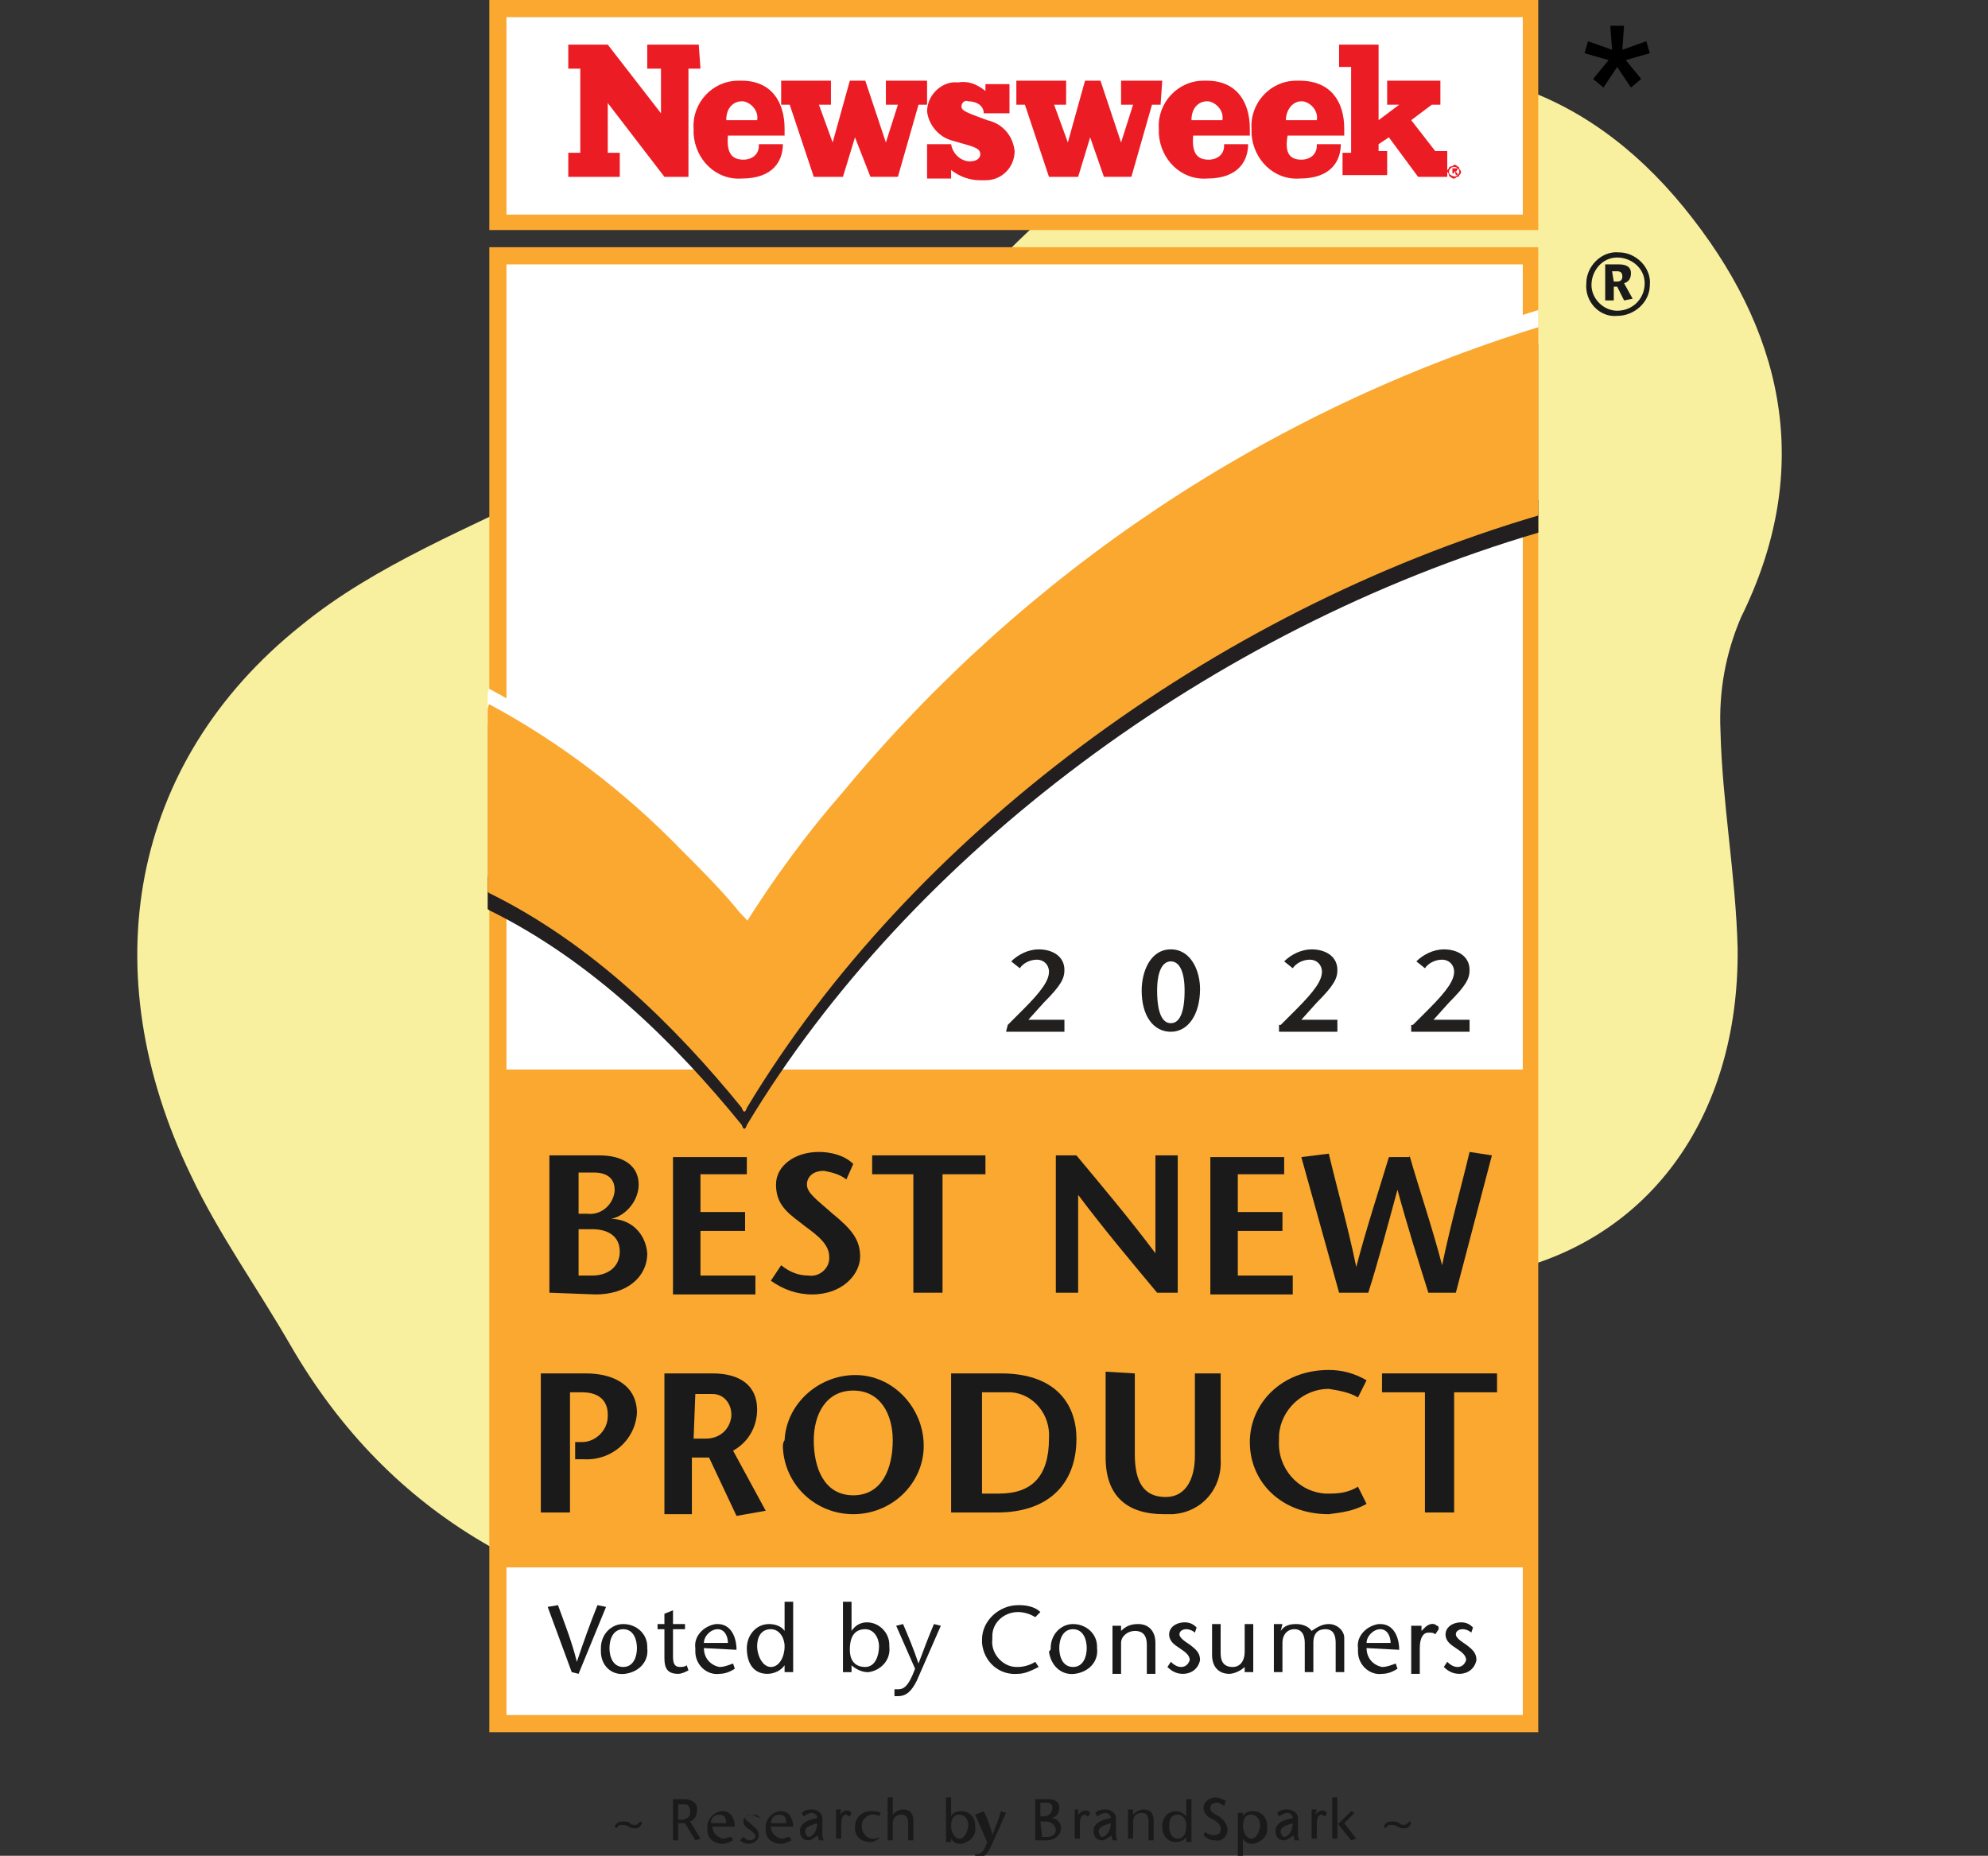 <?xml version="1.0" encoding="utf-8"?>
<!-- Generator: Adobe Illustrator 26.0.3, SVG Export Plug-In . SVG Version: 6.00 Build 0)  -->
<svg version="1.1" id="Layer_1" xmlns="http://www.w3.org/2000/svg" xmlns:xlink="http://www.w3.org/1999/xlink" x="0px" y="0px"
	 viewBox="0 0 115.8 108.1" style="enable-background:new 0 0 115.8 108.1;" xml:space="preserve">
<rect x="0" y="0" width="115.8" height="108.1" fill="#333333" stroke="none"/>
<style type="text/css">
	.st0{fill:#F9F09F;}
	.st1{fill:#FFFFFF;}
	.st2{fill:#FAA82F;}
	.st3{clip-path:url(#SVGID_00000045583791392899916880000011337974839629084290_);}
	.st4{fill:#231F20;}
	.st5{clip-path:url(#SVGID_00000097458704707391002960000017005341001918760889_);}
	.st6{fill:#1A1A1A;}
	.st7{fill:#EC1C24;}
	.st8{fill:#221F1F;}
</style>
<g id="Group_1593" transform="translate(-1415.884 -479.647)">
	<path id="Path_2493" class="st0" d="M1492.7,484.3c8.7-1.9,16.1,0.7,21.8,8.1c5.5,7.1,6.9,14.9,2.8,23.2c-0.9,2.1-1.3,4.3-1.2,6.6
		c0.1,4.2,0.9,8.5,1,12.7c0.1,9.8-5.2,17.3-14.3,19c-6,1.1-10.5,4-14.5,8.4c-8,8.8-17.8,13.4-29.7,11.9c-10.8-1.4-19.9-6-25.8-16.2
		c-1.9-3.3-4.2-6.5-5.8-9.9c-5.7-11.8-3.6-24,6.4-32c4.4-3.6,9.9-5.7,15-8.3c1.7-0.8,3.5-1.3,5.3-1.5c8.1-0.9,14.4-5.4,20-11.1
		C1479,489.6,1485.1,485.6,1492.7,484.3z"/>
	<g id="Group_1592" transform="translate(-169.314 -19.244)">
		<g id="Group_1591" transform="translate(1613 498.891)">
			<rect id="Rectangle_1379" x="1.2" y="14.9" class="st1" width="60.2" height="85.5"/>
			<path id="Path_2401" class="st2" d="M60.9,99.9H1.7V15.4h59.2L60.9,99.9z M61.8,14.4H0.7v86.5h61.1V14.4z"/>
			<rect id="Rectangle_1380" x="0.8" y="62.3" class="st2" width="60.9" height="29"/>
			<g id="Group_1588" transform="translate(0.605 15.227)">
				<g>
					<defs>
						<rect id="SVGID_1_" x="0" y="0" width="61.2" height="85.1"/>
					</defs>
					<clipPath id="SVGID_00000034090911390102590220000007865358913905419169_">
						<use xlink:href="#SVGID_1_"  style="overflow:visible;"/>
					</clipPath>
					<g id="Group_1587" style="clip-path:url(#SVGID_00000034090911390102590220000007865358913905419169_);">
						<path id="Path_2402" class="st4" d="M61.3,4.8C45.4,9.6,31.2,19,20.6,31.9c-2.1,2.4-4,5-5.7,7.7c-0.1,0.2,0.3,0.2,0.2-0.1
							c-0.2-0.3-0.5-0.5-0.7-0.8c-1-1.2-2.1-2.3-3.2-3.4C8,31.9,4.2,29,0.1,26.8c-0.2-0.1-0.6,5.2-0.6,5.5c0,0.8-0.4,4.9,0.6,5.5
							c5.9,2.9,10.8,7.7,14.7,12.5c0.1,0.3,0.2,0.3,0.3,0c9.5-15.8,27.1-28.9,46.1-34.5c0.9-0.3,0.6-4.8,0.6-5.5
							C61.9,9.9,61.7,4.6,61.3,4.8"/>
						<path id="Path_2403" class="st1" d="M61.3,2.8c-15.9,4.9-30,14.3-40.6,27.1c-2.1,2.4-4,5-5.7,7.7c-0.1,0.2,0.3,0.2,0.2-0.1
							c-0.2-0.3-0.5-0.5-0.7-0.8c-1-1.2-2.1-2.3-3.2-3.5C8,29.9,4.2,27.1,0.1,24.9c-0.2-0.1-0.6,5.2-0.6,5.5c0,0.8-0.4,4.9,0.6,5.5
							c5.9,2.9,10.8,7.7,14.7,12.5c0.1,0.3,0.2,0.3,0.3,0c9.5-15.8,27.1-28.9,46.1-34.5c0.9-0.3,0.6-4.8,0.6-5.5
							C61.9,8,61.7,2.7,61.3,2.8"/>
						<path id="Path_2404" class="st2" d="M61.3,3.8c-15.9,4.9-30,14.3-40.6,27.1c-2.1,2.4-4,5-5.7,7.7c-0.1,0.2,0.3,0.2,0.2-0.1
							c-0.2-0.3-0.5-0.5-0.7-0.8c-1-1.2-2.1-2.3-3.2-3.4C8,30.9,4.2,28,0.1,25.8c-0.2-0.1-0.6,5.2-0.6,5.5c0,0.8-0.4,4.9,0.6,5.5
							c5.9,2.9,10.8,7.7,14.7,12.5c0.1,0.3,0.2,0.3,0.3,0c9.5-15.8,27.1-28.9,46.1-34.5c0.9-0.3,0.6-4.8,0.6-5.5
							C61.9,9,61.7,3.7,61.3,3.8"/>
					</g>
				</g>
			</g>
			<g id="Group_1590">
				<g>
					<defs>
						<rect id="SVGID_00000091734195517875428980000004276551350336436869_" x="0" y="0" width="68.3" height="108.1"/>
					</defs>
					<clipPath id="SVGID_00000132089993435782028950000006300229257868968619_">
						<use xlink:href="#SVGID_00000091734195517875428980000004276551350336436869_"  style="overflow:visible;"/>
					</clipPath>
					<g id="Group_1589" style="clip-path:url(#SVGID_00000132089993435782028950000006300229257868968619_);">
						<path id="Path_2405" class="st6" d="M5.5,97.4l-1.4-3.8l0.6-0.1c0.4,1.1,0.8,2.1,1.1,3.3h0c0.4-1.2,0.8-2.3,1.2-3.3l0.5,0.1
							l-1.6,3.9L5.5,97.4z"/>
						<path id="Path_2406" class="st6" d="M7.2,96c0-0.8,0.6-1.4,1.3-1.4c0.8,0,1.4,0.6,1.4,1.3c0,0,0,0.1,0,0.1
							c0.1,0.8-0.5,1.4-1.3,1.5S7.2,97,7.2,96.2C7.2,96.1,7.2,96.1,7.2,96 M7.7,96c0,0.5,0.2,1.1,0.8,1.1s0.8-0.6,0.8-1.1
							c0-0.5-0.2-1.1-0.8-1.1S7.7,95.5,7.7,96"/>
						<path id="Path_2407" class="st6" d="M11.4,94.6h0.7v0.3h-0.7v1.6c0,0.4,0.1,0.6,0.4,0.6c0.1,0,0.3,0,0.4-0.1l0.1,0.3
							c-0.2,0.1-0.4,0.2-0.6,0.2c-0.6,0-0.8-0.3-0.8-0.9v-1.7h-0.4v-0.3h0.4V94l0.5-0.2L11.4,94.6z"/>
						<path id="Path_2408" class="st6" d="M13.2,96c0,0.6,0.4,1,0.9,1.1c0,0,0,0,0,0c0.3,0,0.5-0.1,0.8-0.2l0.1,0.3
							c-0.3,0.2-0.6,0.3-0.9,0.3c-0.7,0.1-1.4-0.5-1.4-1.3c0-0.1,0-0.2,0-0.2c-0.1-0.7,0.5-1.3,1.2-1.4c0,0,0.1,0,0.1,0
							c0.8,0,1.1,0.8,1.1,1.5L13.2,96z M14.6,95.7c0-0.4-0.2-0.8-0.6-0.8c-0.4,0-0.8,0.4-0.8,0.8c0,0,0,0,0,0H14.6z"/>
						<path id="Path_2409" class="st6" d="M17.9,97L17.9,97c-0.2,0.3-0.6,0.5-1,0.5c-0.8,0-1.2-0.6-1.2-1.5c0-0.7,0.5-1.4,1.3-1.4
							c0.3,0,0.7,0.1,0.9,0.4h0v-1.7h0.5v4.1h-0.5V97z M17.9,95.9c0-0.5-0.3-1-0.8-1c-0.6,0-0.8,0.5-0.8,1s0.3,1.2,0.8,1.2
							C17.6,97.1,17.9,96.5,17.9,95.9"/>
						<path id="Path_2410" class="st6" d="M21.3,93.3h0.5v1.7h0c0.2-0.3,0.5-0.5,0.9-0.5c0.7,0,1.3,0.6,1.3,1.3c0,0,0,0.1,0,0.1
							c0.1,0.8-0.5,1.4-1.2,1.5c0,0-0.1,0-0.1,0c-0.3,0-0.7-0.2-0.9-0.4h0v0.4h-0.5L21.3,93.3z M23.4,95.9c0-0.5-0.3-1-0.8-1
							c-0.6,0-0.9,0.4-0.9,1.2c0,0.5,0.2,1,0.9,1C23.2,97.1,23.4,96.4,23.4,95.9"/>
						<path id="Path_2411" class="st6" d="M24.8,94.6c0.3,0.7,0.6,1.4,0.9,2.3h0c0.3-0.8,0.6-1.6,0.9-2.3l0.4,0.1l-1.4,3.2
							c-0.3,0.6-0.6,0.9-1.1,0.9h-0.2v-0.4h0.2c0.3,0,0.6-0.1,1-1.2l-1.1-2.5L24.8,94.6z"/>
						<path id="Path_2412" class="st6" d="M32.5,94.2c-0.3-0.2-0.7-0.3-1-0.3c-0.8,0-1.5,0.6-1.5,1.4c0,0.1,0,0.1,0,0.2
							c-0.1,0.8,0.6,1.6,1.4,1.6c0,0,0.1,0,0.1,0c0.3,0,0.7-0.1,1-0.3l0.2,0.3c-0.4,0.2-0.8,0.4-1.2,0.4c-1.1,0.1-2-0.7-2.1-1.8
							c0-0.1,0-0.2,0-0.2c0-1.1,1-2,2.1-2c0,0,0.1,0,0.1,0c0.4,0,0.9,0.1,1.2,0.4L32.5,94.2z"/>
						<path id="Path_2413" class="st6" d="M33.4,96c0-0.8,0.6-1.4,1.3-1.4c0.8,0,1.4,0.6,1.4,1.3c0,0,0,0.1,0,0.1
							c0.1,0.8-0.5,1.4-1.3,1.5c-0.8,0.1-1.4-0.5-1.5-1.3C33.4,96.1,33.4,96.1,33.4,96 M33.9,96c0,0.5,0.2,1.1,0.8,1.1
							s0.8-0.6,0.8-1.1c0-0.5-0.2-1.1-0.8-1.1S33.9,95.5,33.9,96"/>
						<path id="Path_2414" class="st6" d="M37.5,95c0.3-0.3,0.6-0.4,1-0.4c0.6,0,1,0.4,1,1.1v1.8h-0.5v-1.7c0-0.5-0.2-0.8-0.7-0.8
							c-0.4,0-0.8,0.3-0.8,0.7c0,0,0,0.1,0,0.1v1.7H37v-2.8h0.5L37.5,95z"/>
						<path id="Path_2415" class="st6" d="M41.8,95.1c-0.1-0.1-0.3-0.2-0.5-0.2c-0.2,0-0.4,0.1-0.4,0.3s0.3,0.4,0.6,0.6
							c0.4,0.3,0.6,0.5,0.6,0.9c-0.1,0.5-0.5,0.8-1,0.8c-0.3,0-0.6-0.1-0.9-0.4l0.2-0.3c0.2,0.2,0.4,0.3,0.6,0.3
							c0.2,0,0.4-0.1,0.5-0.4c0,0,0,0,0,0c0-0.3-0.3-0.5-0.6-0.7c-0.3-0.2-0.6-0.4-0.6-0.8c0-0.4,0.4-0.7,0.9-0.7
							c0.3,0,0.5,0.1,0.7,0.3L41.8,95.1z"/>
						<path id="Path_2416" class="st6" d="M44.7,97.1c-0.2,0.2-0.6,0.4-0.9,0.4c-0.6,0-1-0.4-1-1.1v-1.8h0.5v1.7
							c0,0.5,0.2,0.8,0.7,0.8c0.4,0,0.7-0.3,0.7-0.9v-1.6h0.5v2.8h-0.5L44.7,97.1z"/>
						<path id="Path_2417" class="st6" d="M46.8,95c0.2-0.3,0.5-0.4,0.9-0.4c0.3,0,0.7,0.1,0.9,0.4c0.3-0.2,0.6-0.4,1-0.4
							c0.5,0,0.9,0.4,0.9,0.8c0,0,0,0.1,0,0.1v1.9h-0.5v-1.7c0-0.4-0.1-0.8-0.6-0.8c-0.4,0-0.7,0.2-0.7,0.8v1.7h-0.5v-1.7
							c0-0.5-0.2-0.8-0.6-0.8c-0.4,0-0.7,0.3-0.7,0.8v1.7h-0.5v-2.8h0.5L46.8,95z"/>
						<path id="Path_2418" class="st6" d="M51.8,96c0,0.6,0.4,1,0.9,1.1c0,0,0,0,0,0c0.3,0,0.5-0.1,0.8-0.2l0.1,0.3
							c-0.3,0.2-0.6,0.3-0.9,0.3c-0.7,0.1-1.4-0.5-1.4-1.3c0-0.1,0-0.2,0-0.2c-0.1-0.7,0.5-1.3,1.2-1.4c0,0,0.1,0,0.1,0
							c0.8,0,1.1,0.8,1.1,1.5L51.8,96z M53.2,95.7c0-0.4-0.2-0.8-0.6-0.8c-0.4,0-0.8,0.4-0.8,0.8c0,0,0,0,0,0H53.2z"/>
						<path id="Path_2419" class="st6" d="M55,95l0.2-0.2c0.2-0.2,0.5-0.3,0.7-0.1c0.1,0,0.1,0.1,0.1,0.2l-0.2,0.3
							c-0.1-0.1-0.2-0.1-0.4-0.1c-0.3,0-0.5,0.3-0.5,0.9v1.5h-0.5v-2.8H55L55,95z"/>
						<path id="Path_2420" class="st6" d="M57.9,95.1c-0.1-0.1-0.3-0.2-0.5-0.2c-0.2,0-0.4,0.1-0.4,0.3s0.3,0.4,0.6,0.6
							c0.4,0.3,0.6,0.5,0.6,0.9c-0.1,0.5-0.5,0.8-1,0.8c-0.3,0-0.6-0.1-0.9-0.4l0.2-0.3c0.2,0.2,0.4,0.3,0.6,0.3
							c0.2,0,0.4-0.1,0.5-0.4c0,0,0,0,0,0c0-0.3-0.3-0.5-0.6-0.7c-0.3-0.2-0.6-0.4-0.6-0.8c0-0.4,0.4-0.7,0.9-0.7
							c0.3,0,0.5,0.1,0.7,0.3L57.9,95.1z"/>
						<path id="Path_2421" class="st6" d="M9.6,106.2c-0.1,0.2-0.2,0.3-0.4,0.3c-0.1,0-0.2,0-0.4-0.1c-0.1-0.1-0.3-0.1-0.4-0.1
							c-0.2,0-0.2,0.1-0.3,0.2l-0.1-0.1c0.1-0.2,0.2-0.3,0.5-0.3c0.1,0,0.3,0,0.4,0.1c0.1,0.1,0.2,0.1,0.3,0.1
							c0.1,0,0.2-0.1,0.3-0.2L9.6,106.2z"/>
						<path id="Path_2422" class="st6" d="M11.4,104.8h0.7c0.3,0,0.7,0.2,0.7,0.5c0,0,0,0.1,0,0.1c0,0.3-0.1,0.6-0.4,0.7l0.6,1
							l-0.3,0.1l-0.6-1h-0.4v1h-0.3L11.4,104.8z M11.7,106h0.2c0.3,0,0.5-0.2,0.5-0.4c0,0,0-0.1,0-0.1c0-0.2-0.1-0.4-0.3-0.4
							c0,0-0.1,0-0.1,0h-0.3L11.7,106z"/>
						<path id="Path_2423" class="st6" d="M13.7,106.4c0,0.3,0.2,0.6,0.6,0.7c0.2,0,0.3-0.1,0.5-0.1l0.1,0.2
							c-0.2,0.1-0.4,0.2-0.6,0.2c-0.5,0-0.9-0.3-0.9-0.8c0-0.1,0-0.1,0-0.2c0-0.4,0.3-0.8,0.8-0.9c0,0,0,0,0.1,0
							c0.5,0,0.7,0.5,0.7,0.9L13.7,106.4z M14.5,106.2c0-0.3-0.1-0.5-0.4-0.5c-0.3,0-0.5,0.2-0.5,0.5c0,0,0,0,0,0H14.5z"/>
						<path id="Path_2424" class="st6" d="M16.2,105.8c-0.1-0.1-0.2-0.1-0.3-0.1c-0.1,0-0.3,0.1-0.3,0.2s0.2,0.2,0.4,0.4
							c0.2,0.2,0.4,0.3,0.4,0.6c0,0.3-0.3,0.5-0.6,0.5c-0.2,0-0.4-0.1-0.5-0.2l0.2-0.2c0.1,0.1,0.2,0.2,0.4,0.2
							c0.1,0,0.3-0.1,0.3-0.2c0,0,0,0,0,0c0-0.2-0.2-0.3-0.3-0.4c-0.2-0.1-0.4-0.3-0.4-0.5c0-0.3,0.3-0.4,0.6-0.4
							c0.2,0,0.3,0.1,0.4,0.2L16.2,105.8z"/>
						<path id="Path_2425" class="st6" d="M17.1,106.4c0,0.3,0.2,0.6,0.6,0.7c0.2,0,0.3-0.1,0.5-0.1l0.1,0.2
							c-0.2,0.1-0.4,0.2-0.6,0.2c-0.5,0-0.9-0.3-0.9-0.8c0-0.1,0-0.1,0-0.2c0-0.4,0.3-0.8,0.8-0.9c0,0,0,0,0.1,0
							c0.5,0,0.7,0.5,0.7,0.9L17.1,106.4z M18,106.2c0-0.3-0.1-0.5-0.4-0.5c-0.3,0-0.5,0.2-0.5,0.5c0,0,0,0,0,0H18z"/>
						<path id="Path_2426" class="st6" d="M19.7,107c-0.1,0.1-0.3,0.2-0.4,0.2c-0.3,0-0.5-0.2-0.5-0.5c0,0,0,0,0-0.1
							c0-0.3,0.3-0.5,0.6-0.6l0.4-0.1c0-0.2-0.2-0.3-0.3-0.3c-0.2,0-0.3,0.1-0.5,0.2l-0.1-0.2c0.2-0.2,0.4-0.2,0.6-0.2
							c0.3,0,0.6,0.2,0.6,0.5c0,0,0,0.1,0,0.1v0.8c0,0.1,0,0.3,0.1,0.4h-0.3c0-0.1-0.1-0.2,0-0.3L19.7,107z M19.5,106.3
							c-0.3,0.1-0.4,0.2-0.4,0.4c0,0.1,0.1,0.3,0.2,0.3c0,0,0,0,0,0c0.2,0,0.5-0.3,0.5-0.8L19.5,106.3z"/>
						<path id="Path_2427" class="st6" d="M21.1,105.7l0.1-0.1c0.1-0.1,0.3-0.2,0.5-0.1c0,0,0.1,0.1,0.1,0.1l-0.1,0.2
							c-0.1,0-0.2-0.1-0.2-0.1c-0.2,0-0.3,0.2-0.3,0.5v0.9h-0.3v-1.7h0.3L21.1,105.7z"/>
						<path id="Path_2428" class="st6" d="M23.4,107.1c-0.2,0.1-0.3,0.2-0.5,0.2c-0.5,0-0.9-0.3-0.9-0.8c0,0,0-0.1,0-0.1
							c0-0.5,0.4-0.9,0.9-0.9c0,0,0.1,0,0.1,0c0.2,0,0.3,0,0.5,0.1l-0.1,0.2c-0.1-0.1-0.2-0.1-0.4-0.1c-0.3,0-0.6,0.3-0.6,0.6
							c0,0,0,0,0,0.1c0,0.3,0.2,0.6,0.5,0.7c0,0,0,0,0.1,0c0.2,0,0.3,0,0.4-0.1L23.4,107.1z"/>
						<path id="Path_2429" class="st6" d="M24.2,105.7c0.2-0.2,0.4-0.3,0.6-0.3c0.4,0,0.6,0.2,0.6,0.7v1.1h-0.3v-1
							c0-0.3-0.1-0.5-0.4-0.5c-0.3,0-0.5,0.2-0.5,0.5c0,0,0,0,0,0v1h-0.3v-2.5h0.3L24.2,105.7z"/>
						<path id="Path_2430" class="st6" d="M27.3,104.7h0.3v1.1h0c0.1-0.2,0.3-0.3,0.6-0.3c0.4,0,0.8,0.3,0.8,0.8c0,0,0,0,0,0.1
							c0.1,0.5-0.3,0.9-0.8,1c0,0,0,0-0.1,0c-0.2,0-0.4-0.1-0.5-0.3h0v0.2h-0.3L27.3,104.7z M28.6,106.3c0-0.3-0.2-0.6-0.5-0.6
							c-0.4,0-0.5,0.3-0.5,0.7c0,0.3,0.2,0.7,0.5,0.7S28.6,106.6,28.6,106.3"/>
						<path id="Path_2431" class="st6" d="M29.5,105.5c0.2,0.4,0.4,0.9,0.5,1.4h0c0.2-0.5,0.4-1,0.5-1.4l0.3,0.1l-0.9,2
							c-0.2,0.4-0.4,0.6-0.7,0.6h-0.2v-0.2h0.1c0.2,0,0.4-0.1,0.6-0.7l-0.7-1.6L29.5,105.5z"/>
						<path id="Path_2432" class="st6" d="M32.5,107.2v-2.4h0.8c0.4,0,0.6,0.2,0.6,0.5c0,0.3-0.2,0.6-0.5,0.6v0
							c0.3,0,0.6,0.2,0.6,0.6c0,0,0,0,0,0c0,0.4-0.4,0.7-0.8,0.7c0,0,0,0,0,0L32.5,107.2z M32.9,105.8H33c0.3,0,0.5-0.2,0.5-0.5
							c0-0.2-0.1-0.3-0.4-0.3h-0.3V105.8z M32.9,107h0.3c0.2,0,0.5-0.1,0.5-0.4c0,0,0,0,0,0c0-0.3-0.3-0.5-0.6-0.5h-0.3L32.9,107z"
							/>
						<path id="Path_2433" class="st6" d="M35,105.7l0.1-0.1c0.1-0.1,0.3-0.2,0.5-0.1c0,0,0.1,0.1,0.1,0.1l-0.1,0.2
							c-0.1,0-0.2-0.1-0.2-0.1c-0.2,0-0.3,0.2-0.3,0.5v0.9h-0.3v-1.7H35L35,105.7z"/>
						<path id="Path_2434" class="st6" d="M36.8,107c-0.1,0.1-0.3,0.2-0.4,0.2c-0.3,0-0.5-0.2-0.5-0.5c0,0,0,0,0-0.1
							c0-0.3,0.3-0.5,0.6-0.6l0.4-0.1c0-0.2-0.2-0.3-0.3-0.3c-0.2,0-0.3,0.1-0.5,0.2l-0.1-0.2c0.2-0.2,0.4-0.2,0.6-0.2
							c0.3,0,0.6,0.2,0.6,0.5c0,0,0,0.1,0,0.1v0.8c0,0.1,0,0.3,0.1,0.4H37c0-0.1-0.1-0.2,0-0.3L36.8,107z M36.6,106.3
							c-0.3,0.1-0.4,0.2-0.4,0.4c0,0.1,0.1,0.3,0.2,0.3c0,0,0,0,0,0c0.2,0,0.5-0.3,0.5-0.8L36.6,106.3z"/>
						<path id="Path_2435" class="st6" d="M38.2,105.7c0.2-0.2,0.4-0.3,0.6-0.3c0.4,0,0.6,0.2,0.6,0.7v1.1h-0.3v-1.1
							c0-0.3-0.1-0.5-0.4-0.5c-0.3,0-0.5,0.2-0.5,0.5c0,0,0,0,0,0v1h-0.3v-1.7h0.3L38.2,105.7z"/>
						<path id="Path_2436" class="st6" d="M41.3,107L41.3,107c-0.1,0.2-0.4,0.3-0.6,0.3c-0.5,0-0.8-0.4-0.8-0.9
							c0-0.5,0.3-0.9,0.8-0.9c0.2,0,0.4,0.1,0.6,0.3h0v-1h0.3v2.5h-0.3L41.3,107z M41.3,106.3c0-0.3-0.2-0.6-0.5-0.6
							c-0.4,0-0.5,0.3-0.5,0.7s0.2,0.7,0.5,0.7C41.2,107.1,41.3,106.7,41.3,106.3"/>
						<path id="Path_2437" class="st6" d="M43.5,105.2c-0.1-0.1-0.3-0.2-0.4-0.2c-0.2,0-0.4,0.1-0.4,0.3c0,0,0,0,0,0
							c0,0.2,0.1,0.3,0.5,0.5c0.3,0.2,0.5,0.5,0.5,0.8c0,0.4-0.4,0.7-0.7,0.6c0,0,0,0,0,0c-0.3,0-0.5-0.1-0.7-0.3l0.1-0.2
							c0.1,0.1,0.3,0.2,0.5,0.2c0.2,0,0.4-0.1,0.4-0.3c0,0,0,0,0-0.1c0-0.3-0.4-0.5-0.6-0.6s-0.4-0.3-0.4-0.6c0-0.3,0.3-0.6,0.7-0.6
							c0.2,0,0.4,0.1,0.6,0.2L43.5,105.2z"/>
						<path id="Path_2438" class="st6" d="M44.6,105.8L44.6,105.8c0.1-0.2,0.3-0.3,0.6-0.3c0.4,0,0.8,0.3,0.8,0.8c0,0,0,0,0,0.1
							c0.1,0.5-0.3,0.9-0.8,1c0,0,0,0-0.1,0c-0.2,0-0.4-0.1-0.5-0.3h0v1.1h-0.3v-2.6h0.3V105.8z M45.6,106.3c0-0.3-0.2-0.6-0.5-0.6
							c-0.4,0-0.5,0.3-0.5,0.7c0,0.3,0.2,0.7,0.5,0.7S45.6,106.6,45.6,106.3"/>
						<path id="Path_2439" class="st6" d="M47.4,107c-0.1,0.1-0.3,0.2-0.4,0.2c-0.3,0-0.5-0.2-0.5-0.5c0,0,0,0,0-0.1
							c0-0.3,0.3-0.5,0.6-0.6l0.4-0.1c0-0.2-0.2-0.3-0.3-0.3c-0.2,0-0.3,0.1-0.5,0.2l-0.1-0.2c0.2-0.2,0.4-0.2,0.6-0.2
							c0.3,0,0.6,0.2,0.6,0.5c0,0,0,0.1,0,0.1v0.8c0,0.1,0,0.3,0.1,0.4h-0.3c0-0.1-0.1-0.2,0-0.3L47.4,107z M47.2,106.3
							c-0.3,0.1-0.4,0.2-0.4,0.4c0,0.1,0.1,0.3,0.2,0.3c0,0,0,0,0,0c0.2,0,0.5-0.3,0.5-0.8L47.2,106.3z"/>
						<path id="Path_2440" class="st6" d="M48.8,105.7l0.1-0.1c0.1-0.1,0.3-0.2,0.5-0.1c0,0,0.1,0.1,0.1,0.1l-0.1,0.2
							c-0.1,0-0.2-0.1-0.2-0.1c-0.2,0-0.3,0.2-0.3,0.5v0.9h-0.3v-1.7h0.3L48.8,105.7z"/>
						<path id="Path_2441" class="st6" d="M49.8,104.7h0.3v1.5h0.1l0.7-0.7l0.2,0.1l-0.6,0.6l0.7,0.9l-0.3,0.1l-0.8-1h0v0.9h-0.3
							L49.8,104.7z"/>
						<path id="Path_2442" class="st6" d="M54.4,106.2c-0.1,0.2-0.2,0.3-0.4,0.3c-0.1,0-0.2,0-0.4-0.1c-0.1-0.1-0.3-0.1-0.4-0.1
							c-0.2,0-0.2,0.1-0.3,0.2l-0.1-0.1c0.1-0.2,0.2-0.3,0.5-0.3c0.1,0,0.3,0,0.4,0.1c0.1,0.1,0.2,0.1,0.3,0.1
							c0.1,0,0.2-0.1,0.3-0.2L54.4,106.2z"/>
						<path id="Path_2443" class="st6" d="M64.6,16.5c0-1,0.9-1.9,1.9-1.8c1,0,1.9,0.9,1.8,1.9c0,1-0.9,1.8-1.9,1.8
							C65.4,18.5,64.5,17.6,64.6,16.5C64.6,16.5,64.6,16.5,64.6,16.5 M68,16.5c0-0.9-0.8-1.5-1.6-1.5c-0.9,0-1.5,0.8-1.5,1.6
							c0,0.8,0.7,1.5,1.5,1.5C67.3,18.1,68,17.4,68,16.5 M65.7,15.4h0.8c0.5,0,0.7,0.2,0.7,0.5c0,0.3-0.1,0.5-0.4,0.6l0.5,0.9
							l-0.5,0.1l-0.4-0.8h-0.2v0.8h-0.5L65.7,15.4z M66.2,16.4h0.2c0.2,0,0.3-0.1,0.3-0.3c0,0,0,0,0,0c0-0.2-0.1-0.3-0.3-0.3
							c0,0,0,0-0.1,0h-0.2L66.2,16.4z"/>
						<path id="Path_2444" class="st6" d="M4.2,75.3v-8h2.9c1.4,0,2.3,0.6,2.3,1.7c0,0.9-0.7,1.8-1.6,2v0c1.1,0,2,0.8,2.1,2
							c0,1.4-1.2,2.4-3,2.4L4.2,75.3z M5.9,70.7h0.5c0.8,0.1,1.5-0.5,1.6-1.3c0,0,0,0,0-0.1c0-0.7-0.5-1-1.2-1H5.9L5.9,70.7z
							 M5.9,74.3h0.8c0.9,0,1.6-0.5,1.6-1.4c0-0.9-0.7-1.3-1.6-1.3H5.9L5.9,74.3z"/>
						<path id="Path_2445" class="st6" d="M15.7,68.4H13v2.2h2.6v1.1H13v2.6h3.2v1.1h-4.8v-8h4.3L15.7,68.4z"/>
						<path id="Path_2446" class="st6" d="M21.5,68.7c-0.4-0.3-0.8-0.4-1.3-0.5c-0.7,0-1,0.4-1,0.8c0,0.5,0.6,0.9,1.5,1.7
							c1.1,0.9,1.6,1.5,1.6,2.5c0,1-1,2.2-2.8,2.2c-0.9,0-1.7-0.3-2.4-0.8l0.6-0.9c0.5,0.4,1,0.6,1.6,0.6c0.6,0.1,1.2-0.4,1.2-1
							c0,0,0-0.1,0-0.1c0-0.9-1.1-1.5-1.7-2c-0.8-0.6-1.4-1.1-1.4-2.2s1.1-1.9,2.5-1.9c0.7,0,1.5,0.2,2,0.7L21.5,68.7z"/>
						<path id="Path_2447" class="st6" d="M25.4,75.3v-6.9H23v-1.1h6.6v1.1h-2.5v6.9H25.4z"/>
						<path id="Path_2448" class="st6" d="M40.8,75.3h-1.2c-1.5-1.8-3.1-3.7-4.6-5.7h0v5.7h-1.3v-8h1.2c1.5,1.8,3.1,3.7,4.6,5.7h0
							v-5.7h1.3L40.8,75.3z"/>
						<path id="Path_2449" class="st6" d="M47,68.4h-2.7v2.2h2.6v1.1h-2.6v2.6h3.2v1.1h-4.8v-8H47L47,68.4z"/>
						<path id="Path_2450" class="st6" d="M54.3,67.3c0.6,2.1,1.3,4.1,1.9,6.4h0c0.5-2.4,1.1-4.5,1.6-6.6l1.3,0.2L57,75.3h-1.6
							c-0.6-1.9-1.2-3.8-1.8-6h0c-0.6,2.2-1.1,4.1-1.7,6h-1.7l-2.2-7.9l1.6-0.2c0.5,2.1,1.1,4.2,1.6,6.6h0c0.6-2.3,1.3-4.4,1.9-6.4
							H54.3z"/>
						<path id="Path_2451" class="st6" d="M5.4,88.1H3.7V80h2.6c1.8,0,3,0.8,3,2.3c-0.1,1.6-1.5,2.8-3.1,2.7c0,0-0.1,0-0.1,0H5.7v-1
							l0.4,0c0.8,0,1.5-0.7,1.5-1.5c0,0,0-0.1,0-0.1c0-0.8-0.5-1.3-1.5-1.3H5.4L5.4,88.1z"/>
						<path id="Path_2452" class="st6" d="M10.9,80h2.8c1.6,0,2.6,0.7,2.6,2.1c0,1-0.5,1.9-1.4,2.4l1.9,3.5l-1.7,0.3l-1.6-3.4h-1
							v3.3h-1.6V80z M12.6,83.8h0.7c0.8,0,1.4-0.5,1.5-1.3c0,0,0-0.1,0-0.1c0-0.6-0.4-1.2-1.1-1.2c-0.1,0-0.1,0-0.2,0h-0.8
							L12.6,83.8z"/>
						<path id="Path_2453" class="st6" d="M17.9,83.9c0.1-2.2,2.1-3.9,4.3-3.8c2.2,0.1,3.9,2.1,3.8,4.3c-0.1,2.1-1.9,3.8-4.1,3.8
							c-2.2,0-4-1.7-4.1-3.9C17.8,84.2,17.8,84,17.9,83.9 M24.2,83.9c0-1.5-0.7-2.9-2.3-2.9s-2.3,1.4-2.3,2.9c0,1.6,0.6,3.2,2.3,3.2
							S24.2,85.5,24.2,83.9"/>
						<path id="Path_2454" class="st6" d="M30.5,80c3.3,0,4.4,1.9,4.4,3.8c0,2.7-1.7,4.3-4.6,4.3h-2.7V80L30.5,80z M29.4,87h1
							c1.9,0,2.9-1,2.9-3.2c0.1-1.4-0.9-2.6-2.2-2.7c-0.2,0-0.3,0-0.5,0h-1.2L29.4,87z"/>
						<path id="Path_2455" class="st6" d="M38.3,80v4.7c0,1.6,0.5,2.5,1.8,2.5c1.2,0,1.7-1.1,1.7-2.4V80h1.5V85
							c0.1,1.7-1.1,3.1-2.8,3.2c-0.2,0-0.3,0-0.5,0c-2.2,0-3.4-1.1-3.4-3.3v-5L38.3,80z"/>
						<path id="Path_2456" class="st6" d="M51.3,81.4c-0.5-0.3-1.1-0.4-1.7-0.5c-1.5,0-2.8,1.2-2.9,2.7c0,0.1,0,0.2,0,0.3
							c-0.1,1.6,1.1,3,2.7,3.1c0.1,0,0.2,0,0.3,0c0.6,0,1.1-0.1,1.6-0.4l0.5,1c-0.7,0.4-1.4,0.5-2.2,0.6c-2.8,0-4.6-1.9-4.6-4.2
							c0-2.2,1.8-4.2,4.6-4.2c0.8,0,1.5,0.2,2.2,0.6L51.3,81.4z"/>
						<path id="Path_2457" class="st6" d="M55.2,88.1v-7h-2.5V80h6.7v1.1h-2.5v7H55.2z"/>
						<rect id="Rectangle_1382" x="1.2" y="0.5" class="st1" width="60.2" height="12.5"/>
						<path id="Path_2458" class="st2" d="M60.8,12.5H1.7V1h59.2V12.5z M61.8,0H0.7v13.4h61.1V0z"/>
						<path id="Path_2459" class="st7" d="M14.5,7h1.8c0.1-0.5-0.3-1-0.8-1.1c0,0,0,0-0.1,0C15,5.9,14.5,6.2,14.5,7 M41.6,7h1.8
							c0.1-0.5-0.3-1-0.8-1.1c0,0,0,0-0.1,0C42.1,5.9,41.6,6.2,41.6,7 M47.1,7h1.8c0.1-0.5-0.3-1-0.8-1.1c0,0,0,0-0.1,0
							C47.5,5.9,47.1,6.4,47.1,7C47.1,7,47.1,7,47.1,7 M57,10C57,9.9,57,9.9,57,10C57,9.9,57,9.9,57,10C57,9.9,57,9.9,57,10L57,10
							L57,10L57,10C57,10,57,10,57,10 M57,10C57,10,57,10,57,10C57,10,57,10.1,57,10c0.1,0.1,0.1,0.1,0.1,0.2H57
							C57,10.1,56.9,10.1,57,10c-0.1,0-0.1,0-0.1,0h0v0.1h-0.1V9.8H57c0,0,0.1,0,0.1,0C57.1,9.9,57.1,9.9,57,10
							C57.1,10,57.1,10,57,10C57,10,57,10,57,10 M57.1,10.2c0,0,0.1-0.1,0.1-0.2c0-0.1,0-0.1-0.1-0.2c-0.1-0.1-0.3-0.1-0.4,0
							c0,0-0.1,0.1-0.1,0.2c0,0.1,0,0.1,0.1,0.2C56.9,10.3,57,10.3,57.1,10.2C57.1,10.2,57.1,10.2,57.1,10.2 M57.3,10
							c0,0.1,0,0.1-0.1,0.2c0,0.1-0.1,0.1-0.1,0.1c-0.1,0-0.1,0.1-0.2,0.1c-0.1,0-0.1,0-0.2-0.1c-0.1,0-0.1-0.1-0.1-0.1
							c0,0,0-0.1-0.1-0.2c0-0.1,0-0.1,0.1-0.2c0-0.1,0.1-0.1,0.1-0.1c0,0,0.1,0,0.2-0.1c0.1,0,0.1,0,0.2,0.1c0.1,0,0.1,0.1,0.1,0.1
							C57.2,9.9,57.3,9.9,57.3,10 M56.5,10.3h-1.7L53.1,8l-0.6,0.4v0.4H53v1.4h-2.6V8.9h0.5v-5h-0.7V2.6h2.3V7l1.2-0.9H53V4.7h3.1
							v1.4h-0.5l-1.2,0.9l1.4,1.8h0.7L56.5,10.3z M50.5,7.5c0,0.1,0,0.2,0,0.4h-3.3C47,9,47.4,9.3,48,9.3c0.5,0,0.9-0.3,0.9-0.8
							c0,0,0,0,0-0.1h1.4c0,0.9-0.5,2-2.4,2c-1.5,0.1-2.7-1.1-2.8-2.6c0-0.1,0-0.2,0-0.3c-0.1-1.5,1.1-2.8,2.6-2.8
							c0.1,0,0.1,0,0.2,0C49.7,4.7,50.5,5.9,50.5,7.5 M45,7.5c0,0.1,0,0.2,0,0.4h-3.3c-0.1,1.1,0.3,1.4,0.9,1.4
							c0.5,0,0.9-0.3,0.9-0.8c0,0,0,0,0-0.1h1.4c0,0.9-0.5,2-2.4,2c-1.5,0.1-2.7-1.1-2.8-2.6c0-0.1,0-0.2,0-0.3
							c-0.1-1.5,1.1-2.8,2.6-2.8c0.1,0,0.1,0,0.2,0C44.2,4.7,45,5.9,45,7.5 M39.8,6.1h-0.5l-1.2,4.2h-1.6L35.7,8L35,10.3h-1.7
							l-1.4-4.2h-0.5V4.7h2.9v1.4h-0.7l0.8,2.2l1-3.6h0.9l1.2,3.6l0.7-2.2h-0.7V4.7h2.4L39.8,6.1z M28.2,6.2c0,0.2,0.2,0.3,0.7,0.5
							L29.7,7c0.9,0.2,1.5,0.9,1.6,1.8c0,0.9-0.7,1.7-1.7,1.7c-0.1,0-0.2,0-0.3,0c-0.6,0-1.2-0.2-1.7-0.6v0.5h-1.4V8.4h1.4
							c0.1,0.6,0.6,1,1.1,1c0.4,0,0.6-0.2,0.6-0.4c0-0.3-0.2-0.4-0.9-0.6l-0.7-0.2c-0.8-0.2-1.4-0.9-1.5-1.7c0-1,0.9-1.8,1.8-1.7
							c0,0,0,0,0,0c0.6-0.1,1.1,0.1,1.6,0.5l0-0.4h1.4v1.7h-1.5c0-0.5-0.5-0.7-0.9-0.7C28.4,5.8,28.2,6,28.2,6.2 M26.2,6.1h-0.5
							l-1.2,4.2h-1.6L22,8l-0.7,2.3h-1.7l-1.4-4.2h-0.5V4.7h2.9v1.4h-0.7l0.8,2.2l1-3.6h0.9l1.2,3.6l0.7-2.2h-0.7V4.7h2.4L26.2,6.1z
							 M17.9,7.5c0,0.1,0,0.2,0,0.4h-3.3c-0.1,1.1,0.3,1.4,0.9,1.4c0.5,0,0.9-0.3,0.9-0.8c0,0,0,0,0-0.1h1.4c0,0.9-0.5,2-2.4,2
							c-1.5,0.1-2.7-1.1-2.8-2.6c0-0.1,0-0.2,0-0.3c-0.1-1.5,1.1-2.8,2.6-2.8c0.1,0,0.1,0,0.2,0C17.1,4.7,17.9,5.9,17.9,7.5 M13,4
							h-0.7v6.3h-1.4L7.6,6v2.9h0.7v1.4H5.3V8.9H6V4H5.3V2.6h2.3l3.1,4V4H9.9V2.6h3L13,4z"/>
						<path id="Path_2460" class="st8" d="M30.9,59.7l0.9-0.9c1.1-1.1,1.5-1.7,1.5-2.2c0-0.4-0.3-0.7-0.7-0.7c0,0,0,0,0,0
							c-0.4,0-0.8,0.2-1,0.5L31.1,56c0.4-0.4,1-0.7,1.6-0.7c0.8,0,1.5,0.4,1.5,1.2c0,0.5-0.2,0.9-1.2,1.9l-0.9,1h2.1v0.7h-3.4
							L30.9,59.7z"/>
						<path id="Path_2461" class="st8" d="M38.7,57.7c0-1.1,0.5-2.4,1.7-2.4s1.7,1.3,1.7,2.3c0,1.5-0.7,2.5-1.7,2.5
							S38.7,59.2,38.7,57.7 M41.2,57.7c0-1.1-0.3-1.7-0.8-1.7s-0.8,0.6-0.8,1.7c0,1.3,0.3,1.9,0.8,1.9S41.2,59,41.2,57.7"/>
						<path id="Path_2462" class="st8" d="M46.8,59.7l0.9-0.9c1.1-1.1,1.5-1.7,1.5-2.2c0-0.4-0.3-0.7-0.7-0.7c0,0,0,0,0,0
							c-0.4,0-0.8,0.2-1,0.5L47,56c0.4-0.4,1-0.7,1.6-0.7c0.8,0,1.5,0.4,1.5,1.2c0,0.5-0.2,0.9-1.2,1.9l-0.9,1h2.1v0.7h-3.4V59.7z"
							/>
						<path id="Path_2463" class="st8" d="M54.5,59.7l0.9-0.9c1.1-1.1,1.5-1.7,1.5-2.2c0-0.4-0.3-0.7-0.7-0.7c0,0,0,0,0,0
							c-0.4,0-0.8,0.2-1,0.5L54.7,56c0.4-0.4,1-0.7,1.6-0.7c0.8,0,1.5,0.4,1.5,1.2c0,0.5-0.2,0.9-1.2,1.9l-0.9,1h2.1v0.7h-3.4V59.7z
							"/>
					</g>
				</g>
			</g>
		</g>
	</g>
</g>
<g>
	<path d="M93.9,2.9l-0.1-1.4h0.8l-0.1,1.4l1.4-0.5l0.2,0.7l-1.4,0.4l0.9,1.1L95,5.1l-0.8-1.2l-0.8,1.2l-0.6-0.5l0.9-1.1l-1.4-0.4
		l0.2-0.7L93.9,2.9z"/>
</g>
</svg>
